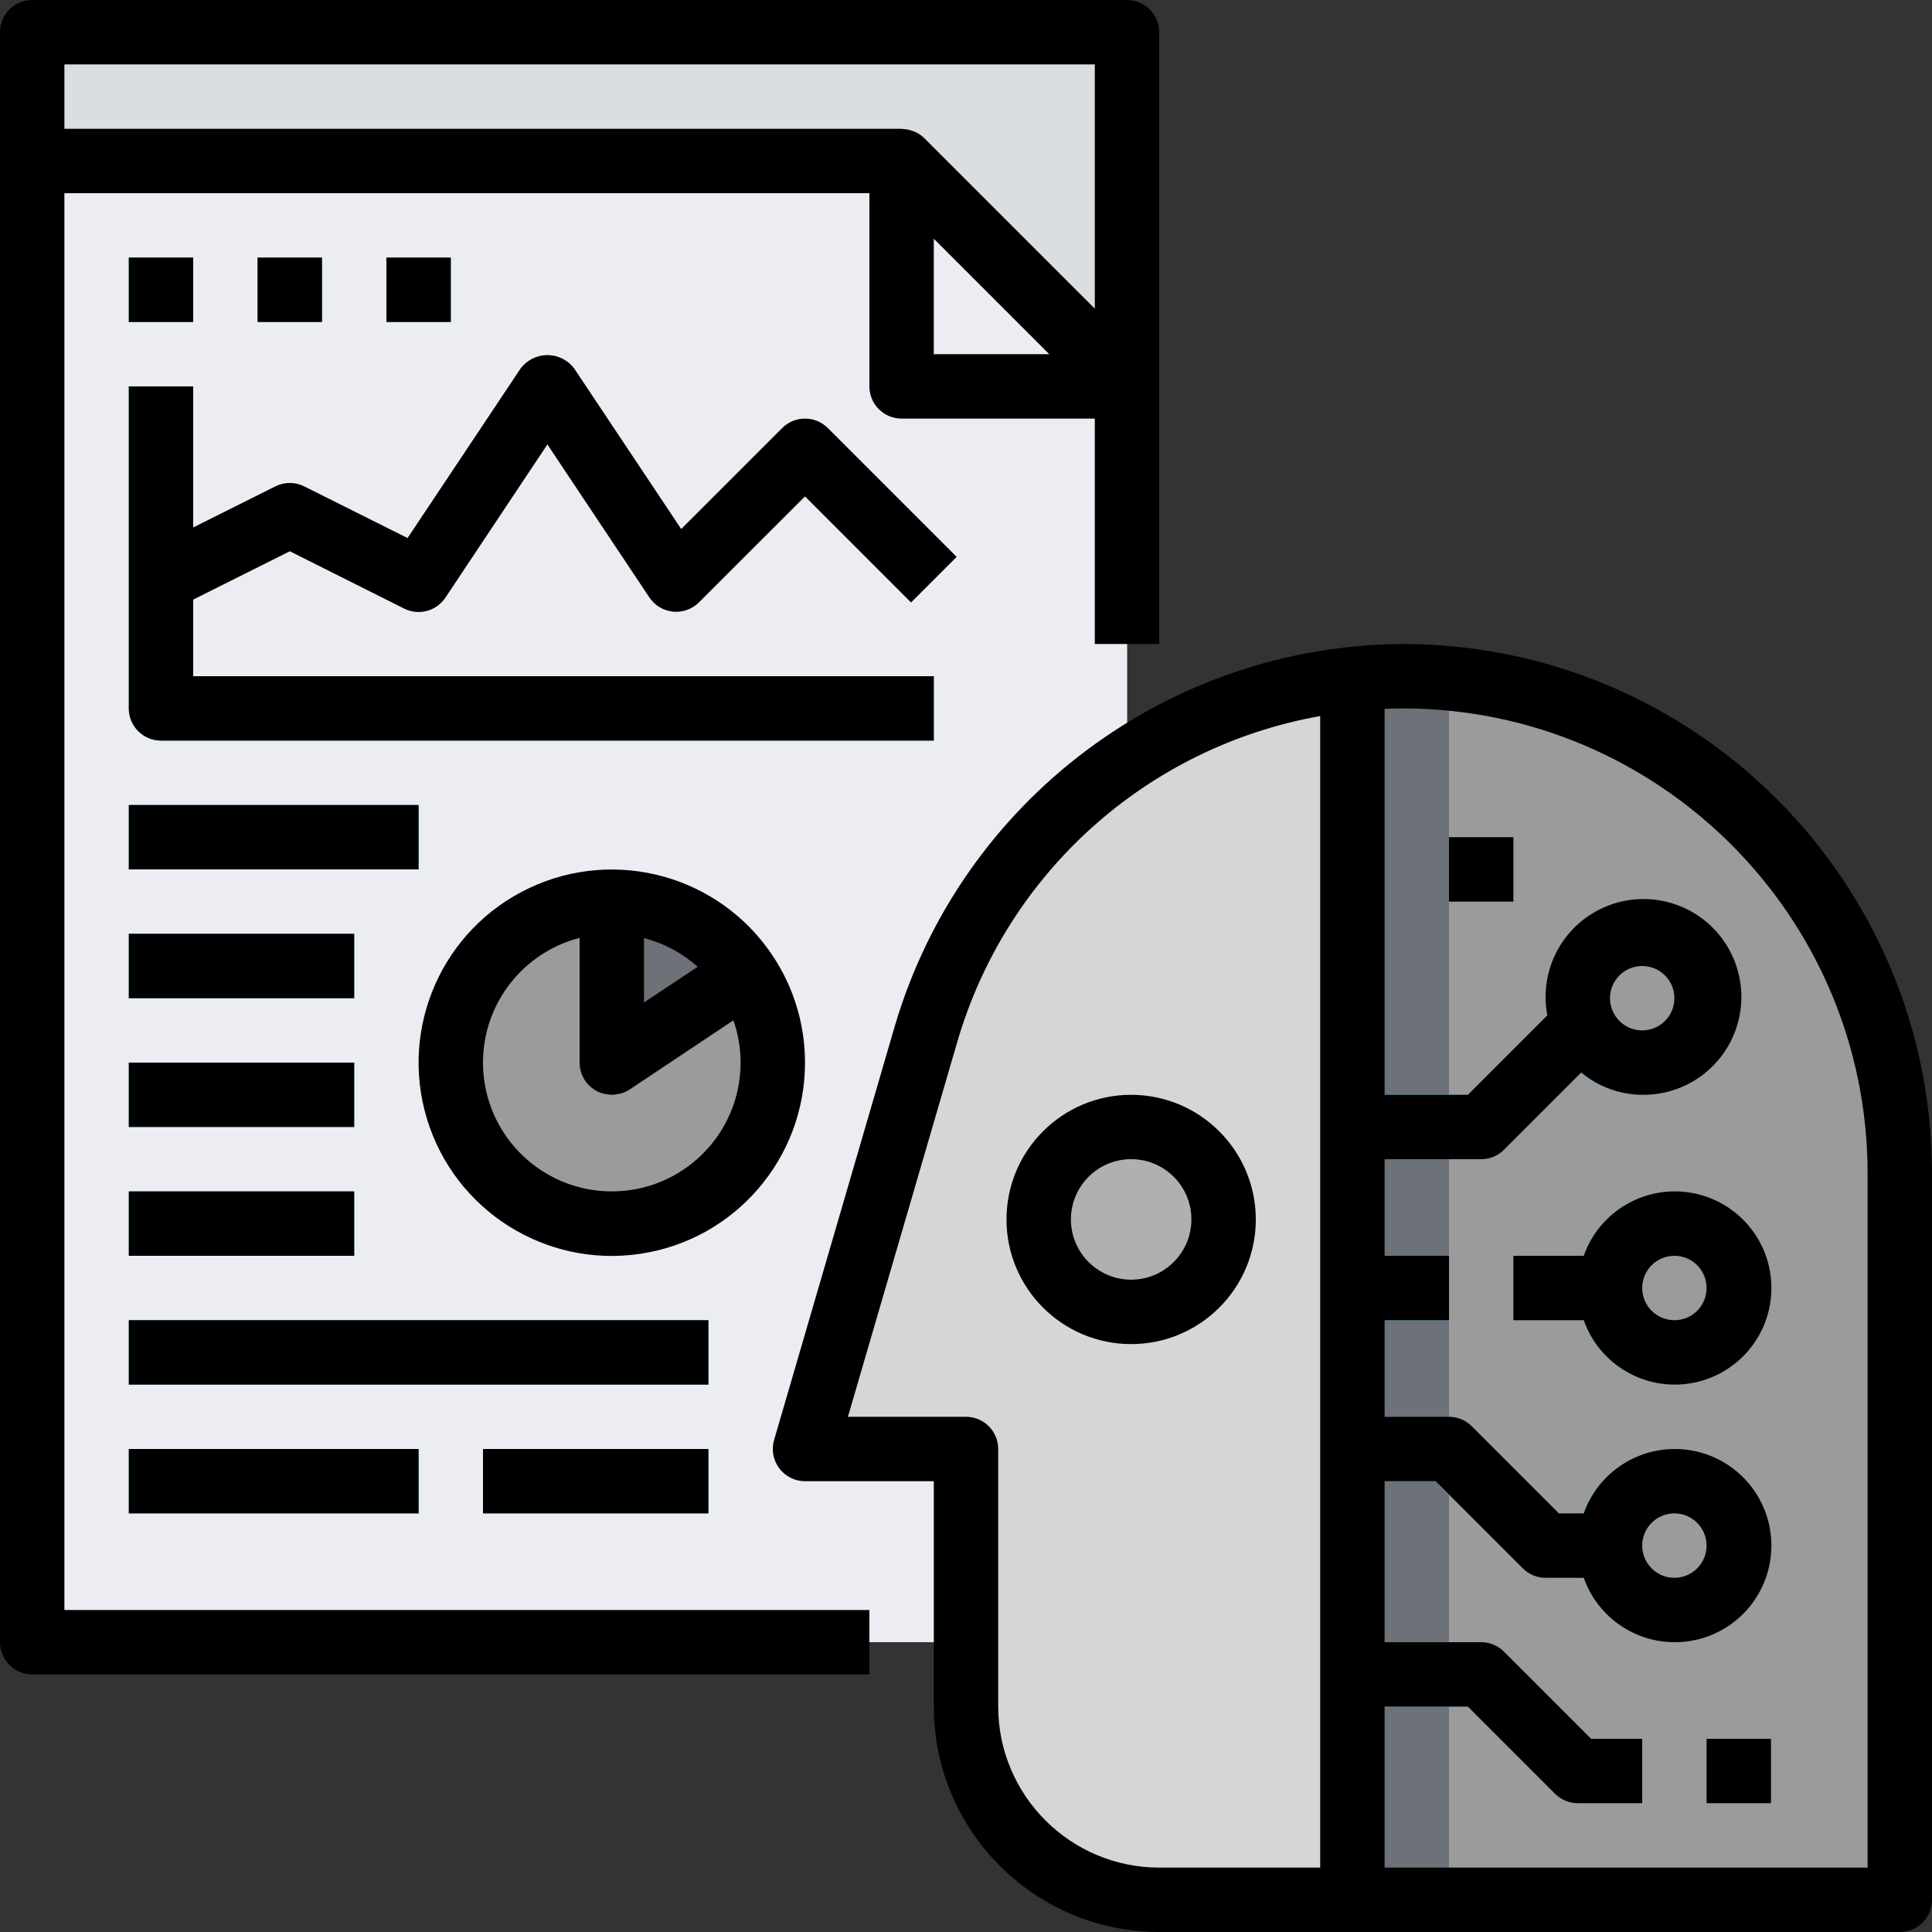 <?xml version="1.0" encoding="UTF-8"?>
<svg width="160px" height="160px" viewBox="0 0 160 160" version="1.1" xmlns="http://www.w3.org/2000/svg" xmlns:xlink="http://www.w3.org/1999/xlink">
    <rect x="0" y="0" width="160" height="160" fill="#333333" stroke="none"/>
    <!-- Generator: Sketch 64 (93537) - https://sketch.com -->
    <title>patient management</title>
    <desc>Created with Sketch.</desc>
    <g id="Landing2020" stroke="none" stroke-width="1" fill="none" fill-rule="evenodd">
        <g id="1.2020_index_menu" transform="translate(-639, -1325)" fill-rule="nonzero">
            <g id="first" transform="translate(0, 1124)">
                <g id="patient-management" transform="translate(639, 201)">
                    <polyline id="Path" fill="#DADEE1" points="93.333 136 93.333 2.667 2.667 2.667 2.667 125.333"></polyline>
                    <polygon id="Path" fill="#EBEDF2" points="74.667 13.333 2.667 13.333 2.667 136 93.333 136 93.333 32"></polygon>
                    <polygon id="Path" fill="#EBEDF2" points="74.667 32 93.333 32 74.667 13.333"></polygon>
                    <path d="M61.758,80.608 C59.288,76.896 55.125,74.665 50.667,74.667 L50.667,88 L61.758,80.608 Z" id="Path" fill="#6D7278"></path>
                    <path d="M50.667,88 L50.667,74.667 C44.552,74.664 39.219,78.82 37.729,84.751 C36.24,90.682 38.974,96.866 44.365,99.753 C49.754,102.641 56.418,101.492 60.53,96.966 C64.641,92.44 65.147,85.697 61.758,80.608 L50.667,88 Z" id="Path" fill="#9B9B9B"></path>
                    <g id="Group" transform="translate(10.667, 21.333)" fill="#3FB7C7">
                        <polygon id="Path" points="0 56 18.667 56 18.667 61.333 0 61.333"></polygon>
                        <polygon id="Path" points="0 45.333 24 45.333 24 50.667 0 50.667"></polygon>
                        <polygon id="Path" points="0 66.667 18.667 66.667 18.667 72 0 72"></polygon>
                        <polygon id="Path" points="0 77.333 18.667 77.333 18.667 82.667 0 82.667"></polygon>
                        <polygon id="Path" points="0 88 48 88 48 93.333 0 93.333"></polygon>
                        <polygon id="Path" points="0 98.667 24 98.667 24 104 0 104"></polygon>
                        <polygon id="Path" points="29.333 98.667 48 98.667 48 104 29.333 104"></polygon>
                        <polygon id="Path" points="0 0 5.333 0 5.333 5.333 0 5.333"></polygon>
                        <polygon id="Path" points="10.667 0 16 0 16 5.333 10.667 5.333"></polygon>
                        <polygon id="Path" points="21.333 0 26.667 0 26.667 5.333 21.333 5.333"></polygon>
                        <path d="M66.667,40 L2.667,40 C1.194,40 0,38.806 0,37.333 L0,10.667 L5.333,10.667 L5.333,34.667 L66.667,34.667 L66.667,40 Z" id="Path"></path>
                    </g>
                    <path d="M34.667,50.667 C34.253,50.667 33.845,50.572 33.475,50.387 L24,45.648 L14.525,50.4 L12.142,45.626 L22.809,40.293 C23.559,39.918 24.441,39.918 25.191,40.293 L33.755,44.576 L43.115,30.534 C43.638,29.835 44.46,29.422 45.333,29.422 C46.207,29.422 47.029,29.835 47.552,30.534 L56.413,43.829 L64.781,35.461 C65.823,34.421 67.51,34.421 68.552,35.461 L79.219,46.128 L75.448,49.898 L66.667,41.104 L57.885,49.885 C57.32,50.451 56.533,50.732 55.737,50.654 C54.943,50.576 54.225,50.145 53.781,49.48 L45.333,36.799 L36.885,49.471 C36.392,50.216 35.56,50.665 34.667,50.667 Z" id="Path" fill="#F35244"></path>
                    <path d="M76.693,85.624 L66.667,120 L80,120 L80,141.333 C80,150.169 87.164,157.333 96,157.333 L112,157.333 L112,56.237 C95.348,57.935 81.385,69.556 76.693,85.624 Z" id="Path" fill="#D6D6D4"></path>
                    <path d="M116.189,56 C114.79,56.008 113.392,56.087 112,56.237 L112,157.333 L157.333,157.333 L157.333,97.145 C157.333,74.421 138.913,56 116.189,56 L116.189,56 Z" id="Path" fill="#9B9B9B"></path>
                    <path d="M120,56.191 C118.743,56.077 117.478,56 116.189,56 C114.79,56.008 113.392,56.087 112,56.237 L112,157.333 L120,157.333 L120,56.191 Z" id="Path" fill="#6D7278"></path>
                    <path d="M101.333,100.99 C101.333,105.217 97.906,108.646 93.677,108.646 C89.449,108.646 86.021,105.217 86.021,100.99 C86.021,96.76 89.449,93.333 93.677,93.333 C97.906,93.333 101.333,96.76 101.333,100.99 Z" id="Path" fill="#B0B0AE"></path>
                    <path d="M136,90.667 C131.582,90.667 128,87.085 128,82.667 C128,78.249 131.582,74.667 136,74.667 C140.418,74.667 144,78.249 144,82.667 C144,87.085 140.418,90.667 136,90.667 Z M136,80 C134.527,80 133.333,81.194 133.333,82.667 C133.333,84.139 134.527,85.333 136,85.333 C137.473,85.333 138.667,84.139 138.667,82.667 C138.667,81.194 137.473,80 136,80 Z" id="Shape" fill="#4DB7E5"></path>
                    <path d="M122.667,96 L112,96 L112,90.667 L121.562,90.667 L128.781,83.448 L132.552,87.219 L124.552,95.219 C124.052,95.719 123.374,96 122.667,96 Z" id="Path" fill="#4DB7E5"></path>
                    <path d="M138.667,114.667 C134.249,114.667 130.667,111.085 130.667,106.667 C130.667,102.249 134.249,98.667 138.667,98.667 C143.085,98.667 146.667,102.249 146.667,106.667 C146.667,111.085 143.085,114.667 138.667,114.667 Z M138.667,104 C137.194,104 136,105.194 136,106.667 C136,108.139 137.194,109.333 138.667,109.333 C140.139,109.333 141.333,108.139 141.333,106.667 C141.333,105.194 140.139,104 138.667,104 Z" id="Shape" fill="#4DB7E5"></path>
                    <path d="M138.667,136 C134.249,136 130.667,132.418 130.667,128 C130.667,123.582 134.249,120 138.667,120 C143.085,120 146.667,123.582 146.667,128 C146.667,132.418 143.085,136 138.667,136 Z M138.667,125.333 C137.194,125.333 136,126.527 136,128 C136,129.473 137.194,130.667 138.667,130.667 C140.139,130.667 141.333,129.473 141.333,128 C141.333,126.527 140.139,125.333 138.667,125.333 Z" id="Shape" fill="#4DB7E5"></path>
                    <polygon id="Path" fill="#4DB7E5" points="112 104 120 104 120 109.333 112 109.333"></polygon>
                    <polygon id="Path" fill="#4DB7E5" points="120 69.333 125.333 69.333 125.333 74.667 120 74.667"></polygon>
                    <path d="M133.333,130.667 L128,130.667 C127.293,130.667 126.615,130.385 126.115,129.885 L118.896,122.667 L112,122.667 L112,117.333 L120,117.333 C120.707,117.333 121.385,117.615 121.885,118.115 L129.104,125.333 L133.333,125.333 L133.333,130.667 Z" id="Path" fill="#4DB7E5"></path>
                    <polygon id="Path" fill="#4DB7E5" points="125.333 104 133.333 104 133.333 109.333 125.333 109.333"></polygon>
                    <path d="M136,149.333 L130.667,149.333 C129.96,149.333 129.281,149.052 128.781,148.552 L121.562,141.333 L112,141.333 L112,136 L122.667,136 C123.374,136 124.052,136.281 124.552,136.781 L131.771,144 L136,144 L136,149.333 Z" id="Path" fill="#4DB7E5"></path>
                    <polygon id="Path" fill="#4DB7E5" points="141.333 144 146.667 144 146.667 149.333 141.333 149.333"></polygon>
                    <polygon id="Path" fill="#48ADD9" points="112 90.667 120 90.667 120 96 112 96"></polygon>
                    <polygon id="Path" fill="#48ADD9" points="112 104 120 104 120 109.333 112 109.333"></polygon>
                    <polygon id="Path" fill="#48ADD9" points="112 117.333 120 117.333 120 122.667 112 122.667"></polygon>
                    <polygon id="Path" fill="#48ADD9" points="112 136 120 136 120 141.333 112 141.333"></polygon>
                    <path d="M2.667,138.667 L72,138.667 L72,133.333 L5.333,133.333 L5.333,16 L72,16 L72,32 C72,33.473 73.194,34.667 74.667,34.667 L90.667,34.667 L90.667,53.333 L96,53.333 L96,2.667 C96,1.194 94.806,0 93.333,0 L2.667,0 C1.194,0 0,1.194 0,2.667 L0,136 C0,137.473 1.194,138.667 2.667,138.667 Z M77.333,29.333 L77.333,19.771 L86.896,29.333 L77.333,29.333 Z M90.667,5.333 L90.667,25.562 L76.552,11.448 C76.326,11.224 76.06,11.043 75.768,10.914 C75.69,10.882 75.609,10.852 75.529,10.827 C75.301,10.749 75.064,10.702 74.824,10.688 C74.771,10.693 74.72,10.667 74.667,10.667 L5.333,10.667 L5.333,5.333 L90.667,5.333 Z" id="Shape" fill="#000000"></path>
                    <path d="M24,45.648 L33.475,50.4 C34.677,51.001 36.139,50.612 36.885,49.493 L45.333,36.799 L53.781,49.471 C54.225,50.137 54.943,50.568 55.737,50.646 C56.533,50.724 57.32,50.443 57.885,49.878 L66.667,41.104 L75.448,49.885 L79.219,46.115 L68.552,35.448 C67.51,34.408 65.823,34.408 64.781,35.448 L56.413,43.816 L47.552,30.52 C47.029,29.82 46.207,29.409 45.333,29.409 C44.46,29.409 43.638,29.82 43.115,30.52 L33.753,44.562 L25.191,40.28 C24.441,39.905 23.559,39.905 22.809,40.28 L16,43.685 L16,32 L10.667,32 L10.667,58.667 C10.667,60.139 11.861,61.333 13.333,61.333 L77.333,61.333 L77.333,56 L16,56 L16,49.648 L24,45.648 Z" id="Path" fill="#000000"></path>
                    <path d="M66.667,88 C66.668,84.84 65.73,81.751 63.974,79.125 C59.569,72.529 50.997,70.155 43.827,73.546 C36.658,76.935 33.053,85.066 35.357,92.656 C37.66,100.246 45.176,105.003 53.02,103.836 C60.865,102.669 66.672,95.931 66.667,88 Z M53.333,83.018 L53.333,77.685 C54.984,78.113 56.508,78.931 57.776,80.069 L53.333,83.018 Z M50.667,98.667 C45.296,98.667 40.762,94.673 40.085,89.344 C39.408,84.016 42.799,79.014 48,77.672 L48,88 C48,88.983 48.54,89.888 49.408,90.352 C49.612,90.458 49.829,90.539 50.053,90.592 C50.135,90.611 50.221,90.611 50.303,90.621 C50.423,90.646 50.544,90.661 50.667,90.667 L50.725,90.667 C50.893,90.658 51.059,90.633 51.221,90.592 C51.302,90.582 51.382,90.568 51.461,90.549 C51.703,90.474 51.935,90.366 52.147,90.227 L60.736,84.499 C61.132,85.624 61.333,86.807 61.333,88 C61.333,93.891 56.557,98.667 50.667,98.667 L50.667,98.667 Z" id="Shape" fill="#000000"></path>
                    <polygon id="Path" fill="#000000" points="10.667 77.333 29.333 77.333 29.333 82.667 10.667 82.667"></polygon>
                    <polygon id="Path" fill="#000000" points="10.667 66.667 34.667 66.667 34.667 72 10.667 72"></polygon>
                    <polygon id="Path" fill="#000000" points="10.667 88 29.333 88 29.333 93.333 10.667 93.333"></polygon>
                    <polygon id="Path" fill="#000000" points="10.667 98.667 29.333 98.667 29.333 104 10.667 104"></polygon>
                    <polygon id="Path" fill="#000000" points="10.667 109.333 58.667 109.333 58.667 114.667 10.667 114.667"></polygon>
                    <polygon id="Path" fill="#000000" points="10.667 120 34.667 120 34.667 125.333 10.667 125.333"></polygon>
                    <polygon id="Path" fill="#000000" points="40 120 58.667 120 58.667 125.333 40 125.333"></polygon>
                    <polygon id="Path" fill="#000000" points="10.667 21.333 16 21.333 16 26.667 10.667 26.667"></polygon>
                    <polygon id="Path" fill="#000000" points="21.333 21.333 26.667 21.333 26.667 26.667 21.333 26.667"></polygon>
                    <polygon id="Path" fill="#000000" points="32 21.333 37.333 21.333 37.333 26.667 32 26.667"></polygon>
                    <path d="M116.189,53.333 C96.755,53.44 79.677,66.247 74.133,84.875 L64.107,119.254 C63.871,120.059 64.03,120.928 64.534,121.6 C65.036,122.271 65.827,122.667 66.667,122.667 L77.333,122.667 L77.333,141.333 C77.346,151.637 85.697,159.987 96,160 L157.333,160 C158.806,160 160,158.806 160,157.333 L160,97.145 C159.973,72.96 140.374,53.361 116.189,53.333 L116.189,53.333 Z M82.667,141.333 L82.667,120 C82.667,118.527 81.473,117.333 80,117.333 L70.221,117.333 L79.254,86.371 C83.302,72.353 94.967,61.854 109.333,59.301 L109.333,154.667 L96,154.667 C88.639,154.658 82.676,148.694 82.667,141.333 L82.667,141.333 Z M154.667,154.667 L114.667,154.667 L114.667,141.333 L121.562,141.333 L128.781,148.552 C129.281,149.052 129.96,149.333 130.667,149.333 L136,149.333 L136,144 L131.771,144 L124.552,136.781 C124.052,136.281 123.374,136 122.667,136 L114.667,136 L114.667,122.667 L118.896,122.667 L126.115,129.885 C126.615,130.385 127.293,130.667 128,130.667 L131.158,130.667 C132.456,134.34 136.212,136.544 140.052,135.885 C143.893,135.227 146.699,131.896 146.699,128 C146.699,124.104 143.893,120.773 140.052,120.115 C136.212,119.456 132.456,121.66 131.158,125.333 L129.104,125.333 L121.885,118.115 C121.385,117.615 120.707,117.333 120,117.333 L114.667,117.333 L114.667,109.333 L120,109.333 L120,104 L114.667,104 L114.667,96 L122.667,96 C123.374,96 124.052,95.719 124.552,95.219 L130.952,88.819 C132.368,90.004 134.154,90.658 136,90.667 C139.428,90.711 142.514,88.595 143.707,85.38 C144.898,82.165 143.94,78.548 141.312,76.346 C138.684,74.145 134.954,73.835 131.999,75.572 C129.043,77.309 127.499,80.717 128.145,84.086 L121.562,90.667 L114.667,90.667 L114.667,58.707 C115.201,58.68 115.699,58.667 116.189,58.667 C137.43,58.691 154.642,75.904 154.667,97.145 L154.667,154.667 Z M136,128 C136,126.527 137.194,125.333 138.667,125.333 C140.139,125.333 141.333,126.527 141.333,128 C141.333,129.473 140.139,130.667 138.667,130.667 C137.194,130.667 136,129.473 136,128 Z M133.333,82.667 C133.333,81.194 134.527,80 136,80 C137.473,80 138.667,81.194 138.667,82.667 C138.667,84.139 137.473,85.333 136,85.333 C134.527,85.333 133.333,84.139 133.333,82.667 Z" id="Shape" fill="#000000"></path>
                    <path d="M93.677,90.667 C87.977,90.667 83.354,95.288 83.354,100.99 C83.354,106.69 87.977,111.312 93.677,111.312 C99.379,111.312 104,106.69 104,100.99 C103.996,95.29 99.376,90.671 93.677,90.667 Z M93.677,105.977 C90.922,105.977 88.688,103.742 88.688,100.986 C88.689,98.23 90.923,95.996 93.68,95.997 C96.435,95.999 98.668,98.233 98.667,100.99 C98.664,103.743 96.431,105.974 93.677,105.977 Z" id="Shape" fill="#000000"></path>
                    <path d="M131.158,104 L125.333,104 L125.333,109.333 L131.158,109.333 C132.456,113.007 136.212,115.211 140.052,114.552 C143.893,113.893 146.699,110.562 146.699,106.667 C146.699,102.771 143.893,99.44 140.052,98.781 C136.212,98.122 132.456,100.327 131.158,104 L131.158,104 Z M141.333,106.667 C141.333,108.139 140.139,109.333 138.667,109.333 C137.194,109.333 136,108.139 136,106.667 C136,105.194 137.194,104 138.667,104 C140.139,104 141.333,105.194 141.333,106.667 Z" id="Shape" fill="#000000"></path>
                    <polygon id="Path" fill="#000000" points="120 69.333 125.333 69.333 125.333 74.667 120 74.667"></polygon>
                    <polygon id="Path" fill="#000000" points="141.333 144 146.667 144 146.667 149.333 141.333 149.333"></polygon>
                </g>
            </g>
        </g>
    </g>
</svg>
